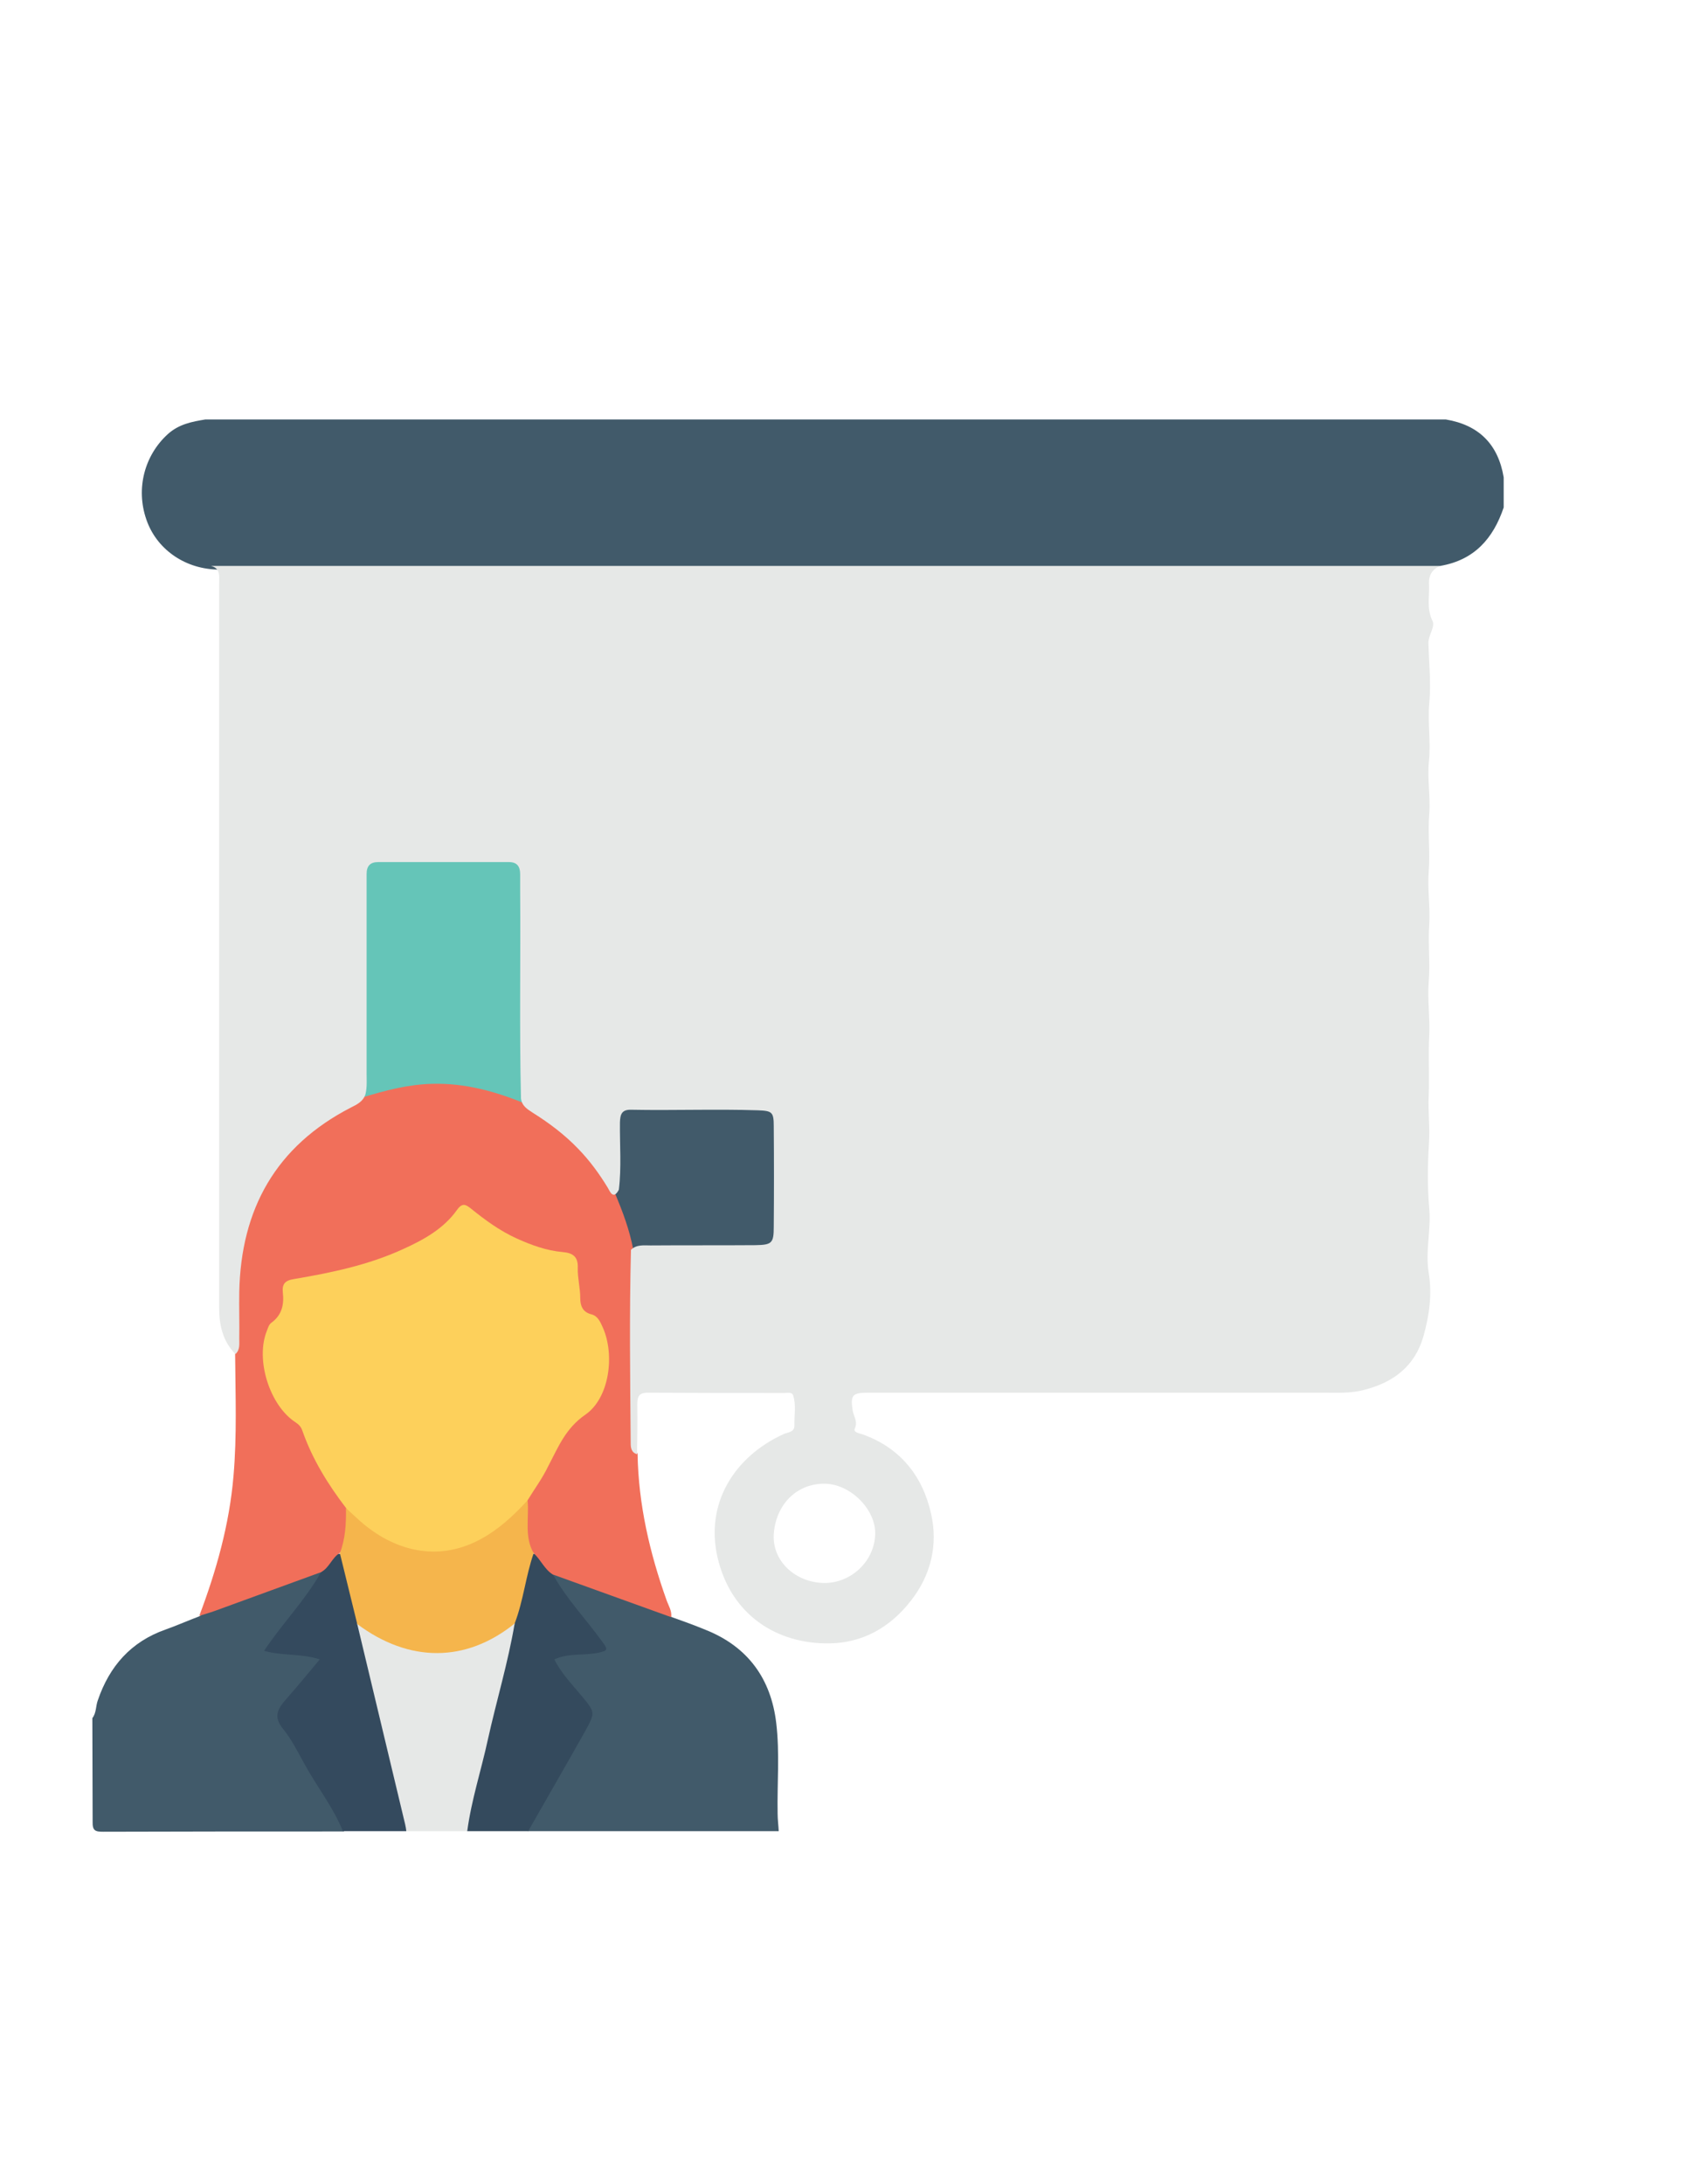 <?xml version="1.0" encoding="utf-8"?>
<!-- Generator: Adobe Illustrator 19.0.0, SVG Export Plug-In . SVG Version: 6.00 Build 0)  -->
<svg version="1.1" id="Calque_1" xmlns="http://www.w3.org/2000/svg" xmlns:xlink="http://www.w3.org/1999/xlink" x="0px" y="0px"
	 viewBox="0 0 612 792" style="enable-background:new 0 0 612 792;" xml:space="preserve">
<style type="text/css">
	.st0{fill:#415A6A;}
	.st1{fill:#E6E8E7;}
	.st2{fill:#344A5E;}
	.st3{fill:#344A5D;}
	.st4{fill:#F16F5A;}
	.st5{fill:#F5B54C;}
	.st6{fill:#89D5F6;}
	.st7{fill:#65C5B8;}
	.st8{fill:#FDD05B;}
</style>
<g>
	<path class="st0" d="M545.5,184c-3.8,11.3-10.7,19.1-23,21.2c-5.2,1.6-10.5,1.5-15.8,1.5c-139.5,0-279,0-418.5,0
		c-3.3,0-6.7,0-10-0.2c-11.6-0.5-21.5-7.6-25.1-18.1c-3.9-11.2-0.7-23.3,7.8-31c4-3.6,8.7-4.5,13.6-5.3c150,0,300,0,450,0
		c12,2,19,9,21,21C545.5,176.7,545.5,180.3,545.5,184z"/>
	<path class="st0" d="M33.5,623c1.5-1.9,1.2-4.4,2-6.5c4.2-12.3,12-21.2,24.5-25.6c4.2-1.5,8.3-3.3,12.5-4.9c3.4-3.1,7.9-4,12.1-5.5
		c9-3.4,17.9-6.7,26.9-10c1.5-0.6,3-1.4,4.8-0.8c2.1,3.1-0.6,5-2.1,6.8c-5.4,6.8-10.2,13.9-15.9,20.7c4.5,2.2,9.1,1.2,13.5,2.1
		c5.7,1.2,6.1,1.9,2.6,6.5c-3.2,4.2-6.7,8.3-10.2,12.3c-2.2,2.5-2.3,4.7-0.5,7.6c6.6,10.8,13.1,21.7,19.6,32.6c1,1.7,3,3.4,1.4,5.8
		c-29.1,0-58.1,0-87.2,0.1c-2.9,0-4-0.3-3.9-3.7C33.6,647.9,33.5,635.5,33.5,623z"/>
	<path class="st0" d="M243.5,586.3c4.2,1.5,8.4,3,12.5,4.7c15.3,6.1,23.7,17.7,25.6,33.8c1.3,10.9,0.3,21.9,0.5,32.8
		c0,2.1,0.3,4.3,0.4,6.4c-30.3,0-60.7,0-91,0c-0.9-2.4,0.8-4.1,1.8-5.9c6.2-10.8,12.4-21.6,18.7-32.4c1.8-3.1,1.6-5.4-0.6-8.1
		c-3-3.6-5.9-7.2-8.7-10.9c-3.8-5.2-3.3-6.3,3.1-7.5c3-0.6,6-0.2,8.9-0.8c2.9-0.5,3.3-1.6,1.5-3.9c-4.7-6.1-9.5-12-13.9-18.3
		c-1.2-1.6-3.1-3.2-1.5-5.7c1.9-0.9,3.5,0.1,5.2,0.7c11.1,3.8,22,8.4,33.1,12.1C240.9,583.9,242.5,584.6,243.5,586.3z"/>
	<path class="st1" d="M169.5,664c-7.3,0-14.7,0-22,0c-1.4-1.3-2-3-2.4-4.8c-5.4-21.8-10.7-43.6-15.9-65.5c-0.3-1.4-0.8-2.9-0.1-4.4
		c2.5-1.3,4,0.7,5.7,1.7c16,8.7,31.8,10.1,47.5-0.6c1.3-0.9,2.5-2.4,4.4-1.2c1.5,2.4,0.5,4.9,0,7.3c-5.2,21-10.3,42-15.3,63.1
		C171.1,661.1,170.7,662.7,169.5,664z"/>
	<path class="st2" d="M129.6,588.9c5.8,24.2,11.6,48.4,17.4,72.7c0.2,0.8,0.3,1.6,0.4,2.4c-7.7,0-15.3,0-23,0
		c-3.5-8.6-9.3-16-13.8-24.1c-2.5-4.5-4.8-9.2-8-13.1c-3.7-4.6-1.6-7.5,1.4-10.9c4-4.5,7.9-9.3,12-14.2c-6.7-2.2-13.4-1.2-20.2-3.1
		c6.5-9.8,14.8-18.2,20.6-28.4c1.9-2.9,2.5-7.5,7.6-6.7C126.5,571.8,129.8,580,129.6,588.9z"/>
	<path class="st3" d="M169.5,664c1.5-11.3,5.1-22.2,7.5-33.3c3.1-14,7.3-27.8,9.7-42c-1.1-2.9,0.3-5.5,1.1-8.1
		c1.7-5.8,2-12,5.1-17.3c4.7,0.4,5.9,4.3,7.7,7.6c4.9,8.9,12,16.2,17.9,24.4c2.1,2.9,2.1,3.2-1.5,4c-5.2,1.1-10.6,0-15.9,2.4
		c2.4,4.9,6.2,8.8,9.7,13c5.1,6.2,5.3,6.1,1.5,13c-6.8,12.1-13.8,24.2-20.7,36.3C184.1,664,176.8,664,169.5,664z"/>
	<path class="st4" d="M229.7,453c1.4,7.6,0.8,15.3,0.9,22.9c0.1,14.6,0,29.3,0,43.9c0,2.5-0.5,5,0.7,7.4c0.3,18.3,4.4,35.9,10.5,53
		c0.7,2,2,3.9,1.7,6.2c-14.3-5.2-28.7-10.3-43-15.5c-3-1.9-4.3-5.3-6.9-7.7c-2.8-1.3-3.2-4-3.4-6.6c-0.4-3.9-0.3-7.8,0-11.7
		c0.3-2,1.3-3.8,2.5-5.4c4.2-5.7,7.1-12,9.7-18.5c1.1-2.6,2.7-4.3,5.2-5.8c10.6-6.1,15.3-23.3,9.4-34c-0.7-1.3-1.6-2.6-3-3.3
		c-3.7-1.7-4.7-4.9-4.8-8.6c0-0.3,0-0.7,0-1c-0.6-11.4-0.6-11.3-11.6-14.3c-9.2-2.4-17.4-6.7-24.7-12.7c-3.2-2.6-5.2-2.8-8.2,0.5
		c-7.7,8.6-18.1,12.8-28.8,16.4c-8.5,2.9-17.3,5-26.2,6.3c-4.1,0.6-6.5,2.1-6,6.7c0.3,3.2-1,5.8-3.2,8.1c-2.6,2.8-3.8,6.3-3.7,10.1
		c0.3,10.1,2,19.6,11.4,25.7c1.4,0.9,2.3,2.4,2.9,4c3.3,8.8,7.8,16.9,13.6,24.4c0.9,1.2,1.6,2.5,1.9,4c0.2,5.5,1.2,11.1-3.3,15.6
		c-2.9,1.7-3.8,5.4-6.9,7c-12.8,4.7-25.6,9.3-38.4,14c-1.9,0.7-3.8,1.2-5.7,1.8c6.2-16.4,10.9-33.1,12.4-50.6
		c1.3-14.8,0.7-29.6,0.6-44.3c0.8-11.3-0.6-22.6,0.9-33.9c3.7-27.1,18.2-46.1,42.6-57.9c0.9-0.4,1.8-0.9,2.6-1.4
		c6.3-5.1,14.2-5.4,21.7-6.1c11.1-1,21.9,0.8,32.2,5.1c1.9,0.8,3.7,1.5,4.9,3.3c14.1,7.7,25.3,18.5,33,32.7
		C228.1,438.7,230.3,445.4,229.7,453z"/>
	<path class="st5" d="M123.3,563.2c2-5.2,2.3-10.7,2.2-16.2c2.6-0.5,3.8,1.7,5.3,3.1c7.2,6.7,15.6,10.8,25.3,11.3
		c8.5,0.4,16.3-2.7,23.1-7.8c3-2.3,6.2-4.5,8.5-7.6c0.9-1.2,1.9-2.4,3.7-2c0.6,6.4-1.3,13.1,2.2,19.2c-2.9,8.3-3.7,17.2-6.9,25.5
		c-17.6,14.2-38.2,14.3-57.1,0.2C127.5,580.3,125.4,571.7,123.3,563.2z"/>
	<path class="st6" d="M466.5,354.1c0,30.8-0.1,61.6,0.1,92.4c0,4.4-1.1,5.6-5.6,5.6c-16.1-0.3-32.3-0.2-48.5,0c-3.8,0-5.1-0.9-5.1-5
		c0.1-62.3,0.1-124.6,0-186.8c0-3.9,1.2-5.2,5.2-5.2c16.3,0.2,32.6,0.2,49,0c4.1-0.1,5,1.3,5,5.1
		C466.4,291.4,466.5,322.7,466.5,354.1C466.5,354.1,466.5,354.1,466.5,354.1z"/>
	<path class="st4" d="M316.3,381.5c0-21.8,0.1-43.6-0.1-65.5c0-3.7,0.6-5.2,4.8-5.2c16.5,0.3,33,0.2,49.5,0c3.3,0,4.2,1,4.2,4.2
		c-0.1,44.5-0.1,89,0,133.4c0,3.6-1.2,4.5-4.6,4.4c-16.3-0.2-32.6-0.2-49,0c-4,0-5.1-1.1-5-5C316.4,425.8,316.3,403.6,316.3,381.5
		C316.3,381.5,316.3,381.5,316.3,381.5z"/>
	<path class="st7" d="M190.3,400.1c-10.7-4.4-21.7-7.4-33.4-7.1c-8.8,0.2-17.1,2.4-25.3,4.9c0-27.6,0-55.3-0.1-82.9
		c0-3,0.8-4.1,3.9-4.1c17.2,0.1,34.3,0.1,51.5,0c2.8,0,3.7,1,3.7,3.8C190.4,343.2,190.3,371.7,190.3,400.1z"/>
	<path class="st0" d="M229.7,453c-1.3-7-3.8-13.6-6.5-20.1c0-9.5,0.1-19,0.1-28.5c0-2.3-0.2-4,3.3-4c17,0.2,34,0.2,50.9,0.2
		c3.3,0,4.7,0.7,4.7,4.4c-0.2,14.3-0.2,28.6,0,43c0.1,3.8-0.9,5.1-5,5.1C261.4,452.8,245.6,452.9,229.7,453z"/>
	<path class="st1" d="M522.5,205.2c-148.7,0-297.3,0-446,0c3.6,0.9,3,3.8,3,6.4c0,87.5,0,175,0,262.6c0,6.3,1.3,12.1,5.9,16.8
		c1.7-1.5,1.4-3.6,1.4-5.6c0.1-5.6-0.1-11.3,0-16.9c0.6-30.1,13.3-52.9,40.5-66.9c2.2-1.1,4.5-2.2,5.3-4.9c0.6-2.5,0.4-5,0.4-7.4
		c0-19.5,0-38.9,0-58.4c0-4.7,0-9.3,0-14c0-2.9,1.3-4.3,4.2-4.3c15.8,0,31.6,0,47.4,0c3,0,4.1,1.6,4.1,4.4c0,2,0,4,0,6
		c0.2,25.1-0.3,50.2,0.3,75.3c0.3,2.7,2.3,3.9,4.3,5.2c5.9,3.7,11.5,7.9,16.4,13c4.2,4.3,7.7,9.1,10.8,14.2c0.8,1.4,2,4.5,4,0.7
		c1-8.1,0.3-16.3,0.4-24.4c0.1-2.9,0.6-4.7,4.1-4.6c15.3,0.3,30.6-0.3,45.9,0.2c5.2,0.2,5.8,0.6,5.8,5.8c0.1,12.2,0.1,24.3,0,36.5
		c0,5.9-0.7,6.5-6.7,6.6c-12.7,0.1-25.3,0-38,0.1c-2.4,0-5.1-0.4-7.1,1.6c-0.6,23.4-0.3,46.7-0.1,70.1c0,1.6,0.2,3.4,2.3,4
		c0.1-6,0.2-12,0.1-18c0-2.8,0.5-4.3,3.8-4.3c16.5,0.1,33,0.1,49.5,0.1c1.1,0,2.8-0.4,3.2,0.8c1.2,3.5,0.4,7.2,0.5,10.9
		c0.1,2.6-2.4,2.5-3.9,3.2c-18,8.2-28.5,25.2-24,44.7c4.8,20.8,21.4,31.5,40.7,31.2c12-0.2,21.9-5.8,29.4-15.4
		c7.4-9.4,9.9-20.4,7.4-31.5c-3-13.6-11.1-24-24.9-28.9c-1.2-0.4-3.4-0.7-2.8-2.1c1.2-2.6-0.5-4.5-0.8-6.7c-0.8-5.4-0.1-6.3,5.6-6.3
		c55,0,110,0,165,0c5,0,10,0.3,14.9-1c10.7-2.7,18.5-8.6,21.6-19.5c2.1-7.5,3.2-15.1,1.9-23c-1.3-7.7,0.9-15.4,0.2-23.3
		c-0.7-7.8-0.6-15.9-0.1-23.7c0.4-5.8-0.4-11.5-0.1-17.3c0.3-7.3-0.2-14.6,0.2-21.8c0.3-6.5-0.7-12.9-0.2-19.3
		c0.6-7-0.3-13.9,0.2-20.8c0.4-6.5-0.7-12.9-0.2-19.3c0.6-7-0.4-13.9,0.2-20.8c0.5-6.5-0.8-12.9-0.1-19.3c0.7-7-0.5-13.9,0.1-20.8
		c0.7-7.3-0.1-14.5-0.3-21.8c-0.1-3,2.5-5.9,1.5-8.1c-2.3-4.6-1-9.2-1.3-13.7C518.3,208.9,519.4,206.4,522.5,205.2z M317.5,556.2
		c-0.2,9.8-8.6,17.8-18.4,17.8c-10.5-0.1-19-7.9-18.4-17.7c0.7-10.5,8.1-18.4,18.5-18.3C308.5,538.1,317.7,547.3,317.5,556.2z"/>
	<path class="st8" d="M191.4,544c-5.1,5.6-10.6,10.7-17.4,14.3c-15.6,8.3-31.4,3.8-43.3-6.7c-1.7-1.5-3.4-3.1-5.1-4.7
		c-6.6-8.6-12.3-17.8-15.9-28.1c-0.5-1.4-1.2-2.2-2.4-3c-9.5-6.1-14.7-22.8-10.5-33.2c0.4-1.1,0.8-2.4,1.7-3c3.8-2.8,4.6-6.6,4.1-11
		c-0.3-3,0.8-4.3,4-4.8c13.6-2.3,27.1-5.1,39.7-10.9c7.5-3.4,14.7-7.4,19.5-14.2c2-2.8,3.3-1.8,5-0.5c5.2,4.2,10.5,8.1,16.7,10.9
		c5.3,2.4,10.8,4.4,16.6,4.9c3.6,0.3,5.7,1.6,5.5,5.8c-0.1,3.6,0.9,7.2,0.9,10.9c0,2.7,0.8,5.1,4.1,5.9c2.3,0.6,3.2,2.8,4.1,4.8
		c4.4,9.9,2.4,25.6-6.4,31.6c-7.2,5-9.8,11.8-13.4,18.6C196.8,536,193.9,539.9,191.4,544z"/>
</g>
</svg>
